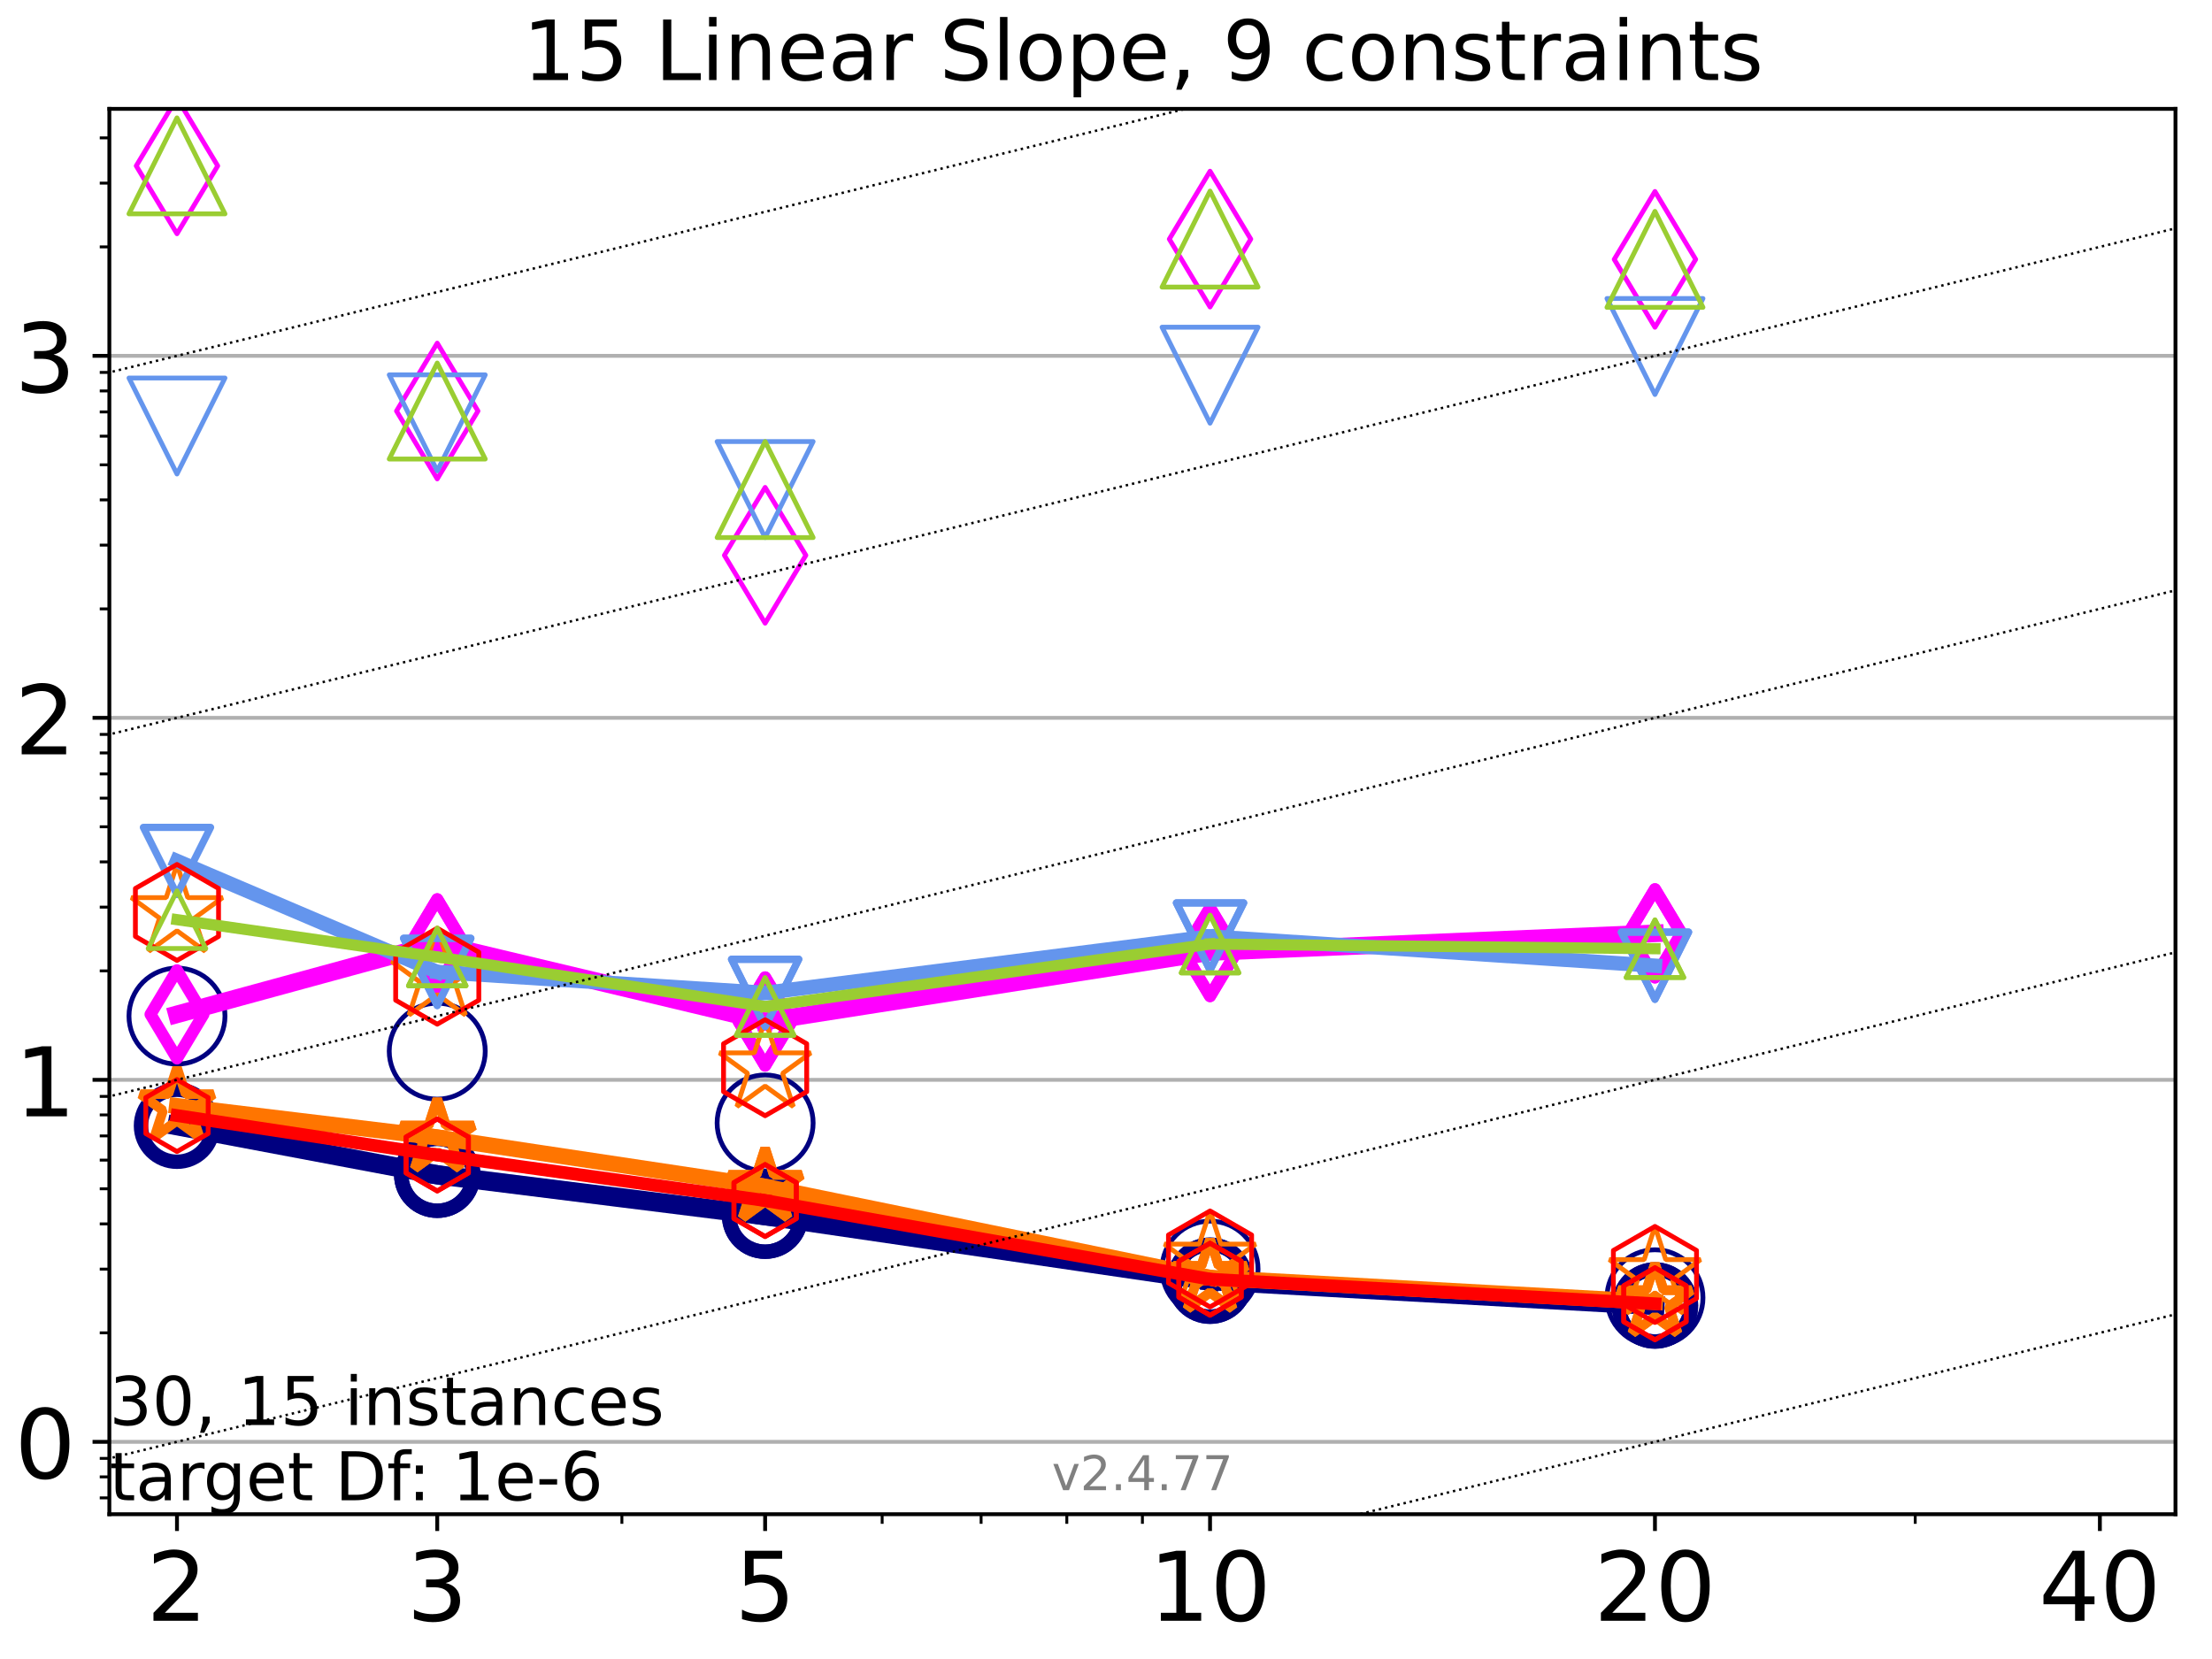 <?xml version="1.0" encoding="utf-8" standalone="no"?>
<!DOCTYPE svg PUBLIC "-//W3C//DTD SVG 1.1//EN"
  "http://www.w3.org/Graphics/SVG/1.1/DTD/svg11.dtd">
<!-- Created with matplotlib (https://matplotlib.org/) -->
<svg height="345.6pt" version="1.1" viewBox="0 0 460.8 345.6" width="460.8pt" xmlns="http://www.w3.org/2000/svg" xmlns:xlink="http://www.w3.org/1999/xlink">
 <defs>
  <style type="text/css">*{stroke-linecap:butt;stroke-linejoin:round;}</style>
 </defs>
 <g id="figure_1">
  <g id="patch_1">
   <path d="M 0 345.6 
L 460.8 345.6 
L 460.8 0 
L 0 0 
z
" style="fill:#ffffff;"/>
  </g>
  <g id="axes_1">
   <g id="patch_2">
    <path d="M 22.78 315.44 
L 453.192 315.44 
L 453.192 22.68 
L 22.78 22.68 
z
" style="fill:#ffffff;"/>
   </g>
   <g id="matplotlib.axis_1">
    <g id="xtick_1">
     <g id="line2d_1">
      <defs>
       <path d="M 0 0 
L 0 3.5 
" id="m076090d379" style="stroke:#000000;stroke-width:0.8;"/>
      </defs>
      <g>
       <use style="stroke:#000000;stroke-width:0.8;" x="36.868" xlink:href="#m076090d379" y="315.44"/>
      </g>
     </g>
     <g id="text_1">
      <!-- 2 -->
      <g transform="translate(30.506 337.637)scale(0.2 -0.2)">
       <defs>
        <path d="M 19.188 8.297 
L 53.609 8.297 
L 53.609 0 
L 7.328 0 
L 7.328 8.297 
Q 12.938 14.109 22.625 23.891 
Q 32.328 33.688 34.812 36.531 
Q 39.547 41.844 41.422 45.531 
Q 43.312 49.219 43.312 52.781 
Q 43.312 58.594 39.234 62.25 
Q 35.156 65.922 28.609 65.922 
Q 23.969 65.922 18.812 64.312 
Q 13.672 62.703 7.812 59.422 
L 7.812 69.391 
Q 13.766 71.781 18.938 73 
Q 24.125 74.219 28.422 74.219 
Q 39.75 74.219 46.484 68.547 
Q 53.219 62.891 53.219 53.422 
Q 53.219 48.922 51.531 44.891 
Q 49.859 40.875 45.406 35.406 
Q 44.188 33.984 37.641 27.219 
Q 31.109 20.453 19.188 8.297 
z
" id="DejaVuSans-50"/>
       </defs>
       <use xlink:href="#DejaVuSans-50"/>
      </g>
     </g>
    </g>
    <g id="xtick_2">
     <g id="line2d_2">
      <g>
       <use style="stroke:#000000;stroke-width:0.8;" x="91.085" xlink:href="#m076090d379" y="315.44"/>
      </g>
     </g>
     <g id="text_2">
      <!-- 3 -->
      <g transform="translate(84.723 337.637)scale(0.2 -0.2)">
       <defs>
        <path d="M 40.578 39.312 
Q 47.656 37.797 51.625 33 
Q 55.609 28.219 55.609 21.188 
Q 55.609 10.406 48.188 4.484 
Q 40.766 -1.422 27.094 -1.422 
Q 22.516 -1.422 17.656 -0.516 
Q 12.797 0.391 7.625 2.203 
L 7.625 11.719 
Q 11.719 9.328 16.594 8.109 
Q 21.484 6.891 26.812 6.891 
Q 36.078 6.891 40.938 10.547 
Q 45.797 14.203 45.797 21.188 
Q 45.797 27.641 41.281 31.266 
Q 36.766 34.906 28.719 34.906 
L 20.219 34.906 
L 20.219 43.016 
L 29.109 43.016 
Q 36.375 43.016 40.234 45.922 
Q 44.094 48.828 44.094 54.297 
Q 44.094 59.906 40.109 62.906 
Q 36.141 65.922 28.719 65.922 
Q 24.656 65.922 20.016 65.031 
Q 15.375 64.156 9.812 62.312 
L 9.812 71.094 
Q 15.438 72.656 20.344 73.438 
Q 25.25 74.219 29.594 74.219 
Q 40.828 74.219 47.359 69.109 
Q 53.906 64.016 53.906 55.328 
Q 53.906 49.266 50.438 45.094 
Q 46.969 40.922 40.578 39.312 
z
" id="DejaVuSans-51"/>
       </defs>
       <use xlink:href="#DejaVuSans-51"/>
      </g>
     </g>
    </g>
    <g id="xtick_3">
     <g id="line2d_3">
      <g>
       <use style="stroke:#000000;stroke-width:0.8;" x="159.39" xlink:href="#m076090d379" y="315.44"/>
      </g>
     </g>
     <g id="text_3">
      <!-- 5 -->
      <g transform="translate(153.028 337.637)scale(0.2 -0.2)">
       <defs>
        <path d="M 10.797 72.906 
L 49.516 72.906 
L 49.516 64.594 
L 19.828 64.594 
L 19.828 46.734 
Q 21.969 47.469 24.109 47.828 
Q 26.266 48.188 28.422 48.188 
Q 40.625 48.188 47.75 41.5 
Q 54.891 34.812 54.891 23.391 
Q 54.891 11.625 47.562 5.094 
Q 40.234 -1.422 26.906 -1.422 
Q 22.312 -1.422 17.547 -0.641 
Q 12.797 0.141 7.719 1.703 
L 7.719 11.625 
Q 12.109 9.234 16.797 8.062 
Q 21.484 6.891 26.703 6.891 
Q 35.156 6.891 40.078 11.328 
Q 45.016 15.766 45.016 23.391 
Q 45.016 31 40.078 35.438 
Q 35.156 39.891 26.703 39.891 
Q 22.75 39.891 18.812 39.016 
Q 14.891 38.141 10.797 36.281 
z
" id="DejaVuSans-53"/>
       </defs>
       <use xlink:href="#DejaVuSans-53"/>
      </g>
     </g>
    </g>
    <g id="xtick_4">
     <g id="line2d_4">
      <g>
       <use style="stroke:#000000;stroke-width:0.8;" x="252.074" xlink:href="#m076090d379" y="315.44"/>
      </g>
     </g>
     <g id="text_4">
      <!-- 10 -->
      <g transform="translate(239.349 337.637)scale(0.2 -0.2)">
       <defs>
        <path d="M 12.406 8.297 
L 28.516 8.297 
L 28.516 63.922 
L 10.984 60.406 
L 10.984 69.391 
L 28.422 72.906 
L 38.281 72.906 
L 38.281 8.297 
L 54.391 8.297 
L 54.391 0 
L 12.406 0 
z
" id="DejaVuSans-49"/>
        <path d="M 31.781 66.406 
Q 24.172 66.406 20.328 58.906 
Q 16.5 51.422 16.5 36.375 
Q 16.5 21.391 20.328 13.891 
Q 24.172 6.391 31.781 6.391 
Q 39.453 6.391 43.281 13.891 
Q 47.125 21.391 47.125 36.375 
Q 47.125 51.422 43.281 58.906 
Q 39.453 66.406 31.781 66.406 
z
M 31.781 74.219 
Q 44.047 74.219 50.516 64.516 
Q 56.984 54.828 56.984 36.375 
Q 56.984 17.969 50.516 8.266 
Q 44.047 -1.422 31.781 -1.422 
Q 19.531 -1.422 13.062 8.266 
Q 6.594 17.969 6.594 36.375 
Q 6.594 54.828 13.062 64.516 
Q 19.531 74.219 31.781 74.219 
z
" id="DejaVuSans-48"/>
       </defs>
       <use xlink:href="#DejaVuSans-49"/>
       <use x="63.623" xlink:href="#DejaVuSans-48"/>
      </g>
     </g>
    </g>
    <g id="xtick_5">
     <g id="line2d_5">
      <g>
       <use style="stroke:#000000;stroke-width:0.8;" x="344.758" xlink:href="#m076090d379" y="315.44"/>
      </g>
     </g>
     <g id="text_5">
      <!-- 20 -->
      <g transform="translate(332.033 337.637)scale(0.2 -0.2)">
       <use xlink:href="#DejaVuSans-50"/>
       <use x="63.623" xlink:href="#DejaVuSans-48"/>
      </g>
     </g>
    </g>
    <g id="xtick_6">
     <g id="line2d_6">
      <g>
       <use style="stroke:#000000;stroke-width:0.8;" x="437.443" xlink:href="#m076090d379" y="315.44"/>
      </g>
     </g>
     <g id="text_6">
      <!-- 40 -->
      <g transform="translate(424.718 337.637)scale(0.2 -0.2)">
       <defs>
        <path d="M 37.797 64.312 
L 12.891 25.391 
L 37.797 25.391 
z
M 35.203 72.906 
L 47.609 72.906 
L 47.609 25.391 
L 58.016 25.391 
L 58.016 17.188 
L 47.609 17.188 
L 47.609 0 
L 37.797 0 
L 37.797 17.188 
L 4.891 17.188 
L 4.891 26.703 
z
" id="DejaVuSans-52"/>
       </defs>
       <use xlink:href="#DejaVuSans-52"/>
       <use x="63.623" xlink:href="#DejaVuSans-48"/>
      </g>
     </g>
    </g>
    <g id="xtick_7">
     <g id="line2d_7">
      <defs>
       <path d="M 0 0 
L 0 2 
" id="md582e4ef6b" style="stroke:#000000;stroke-width:0.6;"/>
      </defs>
      <g>
       <use style="stroke:#000000;stroke-width:0.6;" x="129.552" xlink:href="#md582e4ef6b" y="315.44"/>
      </g>
     </g>
    </g>
    <g id="xtick_8">
     <g id="line2d_8">
      <g>
       <use style="stroke:#000000;stroke-width:0.6;" x="183.769" xlink:href="#md582e4ef6b" y="315.44"/>
      </g>
     </g>
    </g>
    <g id="xtick_9">
     <g id="line2d_9">
      <g>
       <use style="stroke:#000000;stroke-width:0.6;" x="204.381" xlink:href="#md582e4ef6b" y="315.44"/>
      </g>
     </g>
    </g>
    <g id="xtick_10">
     <g id="line2d_10">
      <g>
       <use style="stroke:#000000;stroke-width:0.6;" x="222.237" xlink:href="#md582e4ef6b" y="315.44"/>
      </g>
     </g>
    </g>
    <g id="xtick_11">
     <g id="line2d_11">
      <g>
       <use style="stroke:#000000;stroke-width:0.6;" x="237.986" xlink:href="#md582e4ef6b" y="315.44"/>
      </g>
     </g>
    </g>
    <g id="xtick_12">
     <g id="line2d_12">
      <g>
       <use style="stroke:#000000;stroke-width:0.6;" x="398.975" xlink:href="#md582e4ef6b" y="315.44"/>
      </g>
     </g>
    </g>
   </g>
   <g id="matplotlib.axis_2">
    <g id="ytick_1">
     <g id="line2d_13">
      <path clip-path="url(#p3962bbfc8c)" d="M 22.78 300.358 
L 453.192 300.358 
" style="fill:none;stroke:#b0b0b0;stroke-linecap:square;stroke-width:0.8;"/>
     </g>
     <g id="line2d_14">
      <defs>
       <path d="M 0 0 
L -3.5 0 
" id="m7fc7a1dfbb" style="stroke:#000000;stroke-width:0.8;"/>
      </defs>
      <g>
       <use style="stroke:#000000;stroke-width:0.8;" x="22.78" xlink:href="#m7fc7a1dfbb" y="300.358"/>
      </g>
     </g>
     <g id="text_7">
      <!-- 0 -->
      <g transform="translate(3.055 307.957)scale(0.2 -0.2)">
       <use xlink:href="#DejaVuSans-48"/>
      </g>
     </g>
    </g>
    <g id="ytick_2">
     <g id="line2d_15">
      <path clip-path="url(#p3962bbfc8c)" d="M 22.78 224.948 
L 453.192 224.948 
" style="fill:none;stroke:#b0b0b0;stroke-linecap:square;stroke-width:0.8;"/>
     </g>
     <g id="line2d_16">
      <g>
       <use style="stroke:#000000;stroke-width:0.8;" x="22.78" xlink:href="#m7fc7a1dfbb" y="224.948"/>
      </g>
     </g>
     <g id="text_8">
      <!-- 1 -->
      <g transform="translate(3.055 232.547)scale(0.2 -0.2)">
       <use xlink:href="#DejaVuSans-49"/>
      </g>
     </g>
    </g>
    <g id="ytick_3">
     <g id="line2d_17">
      <path clip-path="url(#p3962bbfc8c)" d="M 22.78 149.539 
L 453.192 149.539 
" style="fill:none;stroke:#b0b0b0;stroke-linecap:square;stroke-width:0.8;"/>
     </g>
     <g id="line2d_18">
      <g>
       <use style="stroke:#000000;stroke-width:0.8;" x="22.78" xlink:href="#m7fc7a1dfbb" y="149.539"/>
      </g>
     </g>
     <g id="text_9">
      <!-- 2 -->
      <g transform="translate(3.055 157.137)scale(0.2 -0.2)">
       <use xlink:href="#DejaVuSans-50"/>
      </g>
     </g>
    </g>
    <g id="ytick_4">
     <g id="line2d_19">
      <path clip-path="url(#p3962bbfc8c)" d="M 22.78 74.129 
L 453.192 74.129 
" style="fill:none;stroke:#b0b0b0;stroke-linecap:square;stroke-width:0.8;"/>
     </g>
     <g id="line2d_20">
      <g>
       <use style="stroke:#000000;stroke-width:0.8;" x="22.78" xlink:href="#m7fc7a1dfbb" y="74.129"/>
      </g>
     </g>
     <g id="text_10">
      <!-- 3 -->
      <g transform="translate(3.055 81.728)scale(0.2 -0.2)">
       <use xlink:href="#DejaVuSans-51"/>
      </g>
     </g>
    </g>
    <g id="ytick_5">
     <g id="line2d_21">
      <defs>
       <path d="M 0 0 
L -2 0 
" id="m4aadbb66c3" style="stroke:#000000;stroke-width:0.6;"/>
      </defs>
      <g>
       <use style="stroke:#000000;stroke-width:0.6;" x="22.78" xlink:href="#m4aadbb66c3" y="312.039"/>
      </g>
     </g>
    </g>
    <g id="ytick_6">
     <g id="line2d_22">
      <g>
       <use style="stroke:#000000;stroke-width:0.6;" x="22.78" xlink:href="#m4aadbb66c3" y="307.666"/>
      </g>
     </g>
    </g>
    <g id="ytick_7">
     <g id="line2d_23">
      <g>
       <use style="stroke:#000000;stroke-width:0.6;" x="22.78" xlink:href="#m4aadbb66c3" y="303.809"/>
      </g>
     </g>
    </g>
    <g id="ytick_8">
     <g id="line2d_24">
      <g>
       <use style="stroke:#000000;stroke-width:0.6;" x="22.78" xlink:href="#m4aadbb66c3" y="277.658"/>
      </g>
     </g>
    </g>
    <g id="ytick_9">
     <g id="line2d_25">
      <g>
       <use style="stroke:#000000;stroke-width:0.6;" x="22.78" xlink:href="#m4aadbb66c3" y="264.379"/>
      </g>
     </g>
    </g>
    <g id="ytick_10">
     <g id="line2d_26">
      <g>
       <use style="stroke:#000000;stroke-width:0.6;" x="22.78" xlink:href="#m4aadbb66c3" y="254.957"/>
      </g>
     </g>
    </g>
    <g id="ytick_11">
     <g id="line2d_27">
      <g>
       <use style="stroke:#000000;stroke-width:0.6;" x="22.78" xlink:href="#m4aadbb66c3" y="247.649"/>
      </g>
     </g>
    </g>
    <g id="ytick_12">
     <g id="line2d_28">
      <g>
       <use style="stroke:#000000;stroke-width:0.6;" x="22.78" xlink:href="#m4aadbb66c3" y="241.678"/>
      </g>
     </g>
    </g>
    <g id="ytick_13">
     <g id="line2d_29">
      <g>
       <use style="stroke:#000000;stroke-width:0.6;" x="22.78" xlink:href="#m4aadbb66c3" y="236.63"/>
      </g>
     </g>
    </g>
    <g id="ytick_14">
     <g id="line2d_30">
      <g>
       <use style="stroke:#000000;stroke-width:0.6;" x="22.78" xlink:href="#m4aadbb66c3" y="232.256"/>
      </g>
     </g>
    </g>
    <g id="ytick_15">
     <g id="line2d_31">
      <g>
       <use style="stroke:#000000;stroke-width:0.6;" x="22.78" xlink:href="#m4aadbb66c3" y="228.399"/>
      </g>
     </g>
    </g>
    <g id="ytick_16">
     <g id="line2d_32">
      <g>
       <use style="stroke:#000000;stroke-width:0.6;" x="22.78" xlink:href="#m4aadbb66c3" y="202.248"/>
      </g>
     </g>
    </g>
    <g id="ytick_17">
     <g id="line2d_33">
      <g>
       <use style="stroke:#000000;stroke-width:0.6;" x="22.78" xlink:href="#m4aadbb66c3" y="188.969"/>
      </g>
     </g>
    </g>
    <g id="ytick_18">
     <g id="line2d_34">
      <g>
       <use style="stroke:#000000;stroke-width:0.6;" x="22.78" xlink:href="#m4aadbb66c3" y="179.547"/>
      </g>
     </g>
    </g>
    <g id="ytick_19">
     <g id="line2d_35">
      <g>
       <use style="stroke:#000000;stroke-width:0.6;" x="22.78" xlink:href="#m4aadbb66c3" y="172.239"/>
      </g>
     </g>
    </g>
    <g id="ytick_20">
     <g id="line2d_36">
      <g>
       <use style="stroke:#000000;stroke-width:0.6;" x="22.78" xlink:href="#m4aadbb66c3" y="166.268"/>
      </g>
     </g>
    </g>
    <g id="ytick_21">
     <g id="line2d_37">
      <g>
       <use style="stroke:#000000;stroke-width:0.6;" x="22.78" xlink:href="#m4aadbb66c3" y="161.22"/>
      </g>
     </g>
    </g>
    <g id="ytick_22">
     <g id="line2d_38">
      <g>
       <use style="stroke:#000000;stroke-width:0.6;" x="22.78" xlink:href="#m4aadbb66c3" y="156.847"/>
      </g>
     </g>
    </g>
    <g id="ytick_23">
     <g id="line2d_39">
      <g>
       <use style="stroke:#000000;stroke-width:0.6;" x="22.78" xlink:href="#m4aadbb66c3" y="152.989"/>
      </g>
     </g>
    </g>
    <g id="ytick_24">
     <g id="line2d_40">
      <g>
       <use style="stroke:#000000;stroke-width:0.6;" x="22.78" xlink:href="#m4aadbb66c3" y="126.838"/>
      </g>
     </g>
    </g>
    <g id="ytick_25">
     <g id="line2d_41">
      <g>
       <use style="stroke:#000000;stroke-width:0.6;" x="22.78" xlink:href="#m4aadbb66c3" y="113.559"/>
      </g>
     </g>
    </g>
    <g id="ytick_26">
     <g id="line2d_42">
      <g>
       <use style="stroke:#000000;stroke-width:0.6;" x="22.78" xlink:href="#m4aadbb66c3" y="104.138"/>
      </g>
     </g>
    </g>
    <g id="ytick_27">
     <g id="line2d_43">
      <g>
       <use style="stroke:#000000;stroke-width:0.6;" x="22.78" xlink:href="#m4aadbb66c3" y="96.83"/>
      </g>
     </g>
    </g>
    <g id="ytick_28">
     <g id="line2d_44">
      <g>
       <use style="stroke:#000000;stroke-width:0.6;" x="22.78" xlink:href="#m4aadbb66c3" y="90.859"/>
      </g>
     </g>
    </g>
    <g id="ytick_29">
     <g id="line2d_45">
      <g>
       <use style="stroke:#000000;stroke-width:0.6;" x="22.78" xlink:href="#m4aadbb66c3" y="85.81"/>
      </g>
     </g>
    </g>
    <g id="ytick_30">
     <g id="line2d_46">
      <g>
       <use style="stroke:#000000;stroke-width:0.6;" x="22.78" xlink:href="#m4aadbb66c3" y="81.437"/>
      </g>
     </g>
    </g>
    <g id="ytick_31">
     <g id="line2d_47">
      <g>
       <use style="stroke:#000000;stroke-width:0.6;" x="22.78" xlink:href="#m4aadbb66c3" y="77.58"/>
      </g>
     </g>
    </g>
    <g id="ytick_32">
     <g id="line2d_48">
      <g>
       <use style="stroke:#000000;stroke-width:0.6;" x="22.78" xlink:href="#m4aadbb66c3" y="51.429"/>
      </g>
     </g>
    </g>
    <g id="ytick_33">
     <g id="line2d_49">
      <g>
       <use style="stroke:#000000;stroke-width:0.6;" x="22.78" xlink:href="#m4aadbb66c3" y="38.15"/>
      </g>
     </g>
    </g>
    <g id="ytick_34">
     <g id="line2d_50">
      <g>
       <use style="stroke:#000000;stroke-width:0.6;" x="22.78" xlink:href="#m4aadbb66c3" y="28.728"/>
      </g>
     </g>
    </g>
   </g>
   <g id="line2d_51">
    <path clip-path="url(#p3962bbfc8c)" d="M 36.868 234.516 
L 91.085 244.727 
" style="fill:none;stroke:#000080;stroke-linecap:square;stroke-width:4;"/>
    <defs>
     <path d="M 0 7.5 
C 1.989 7.5 3.897 6.71 5.303 5.303 
C 6.71 3.897 7.5 1.989 7.5 0 
C 7.5 -1.989 6.71 -3.897 5.303 -5.303 
C 3.897 -6.71 1.989 -7.5 0 -7.5 
C -1.989 -7.5 -3.897 -6.71 -5.303 -5.303 
C -6.71 -3.897 -7.5 -1.989 -7.5 0 
C -7.5 1.989 -6.71 3.897 -5.303 5.303 
C -3.897 6.71 -1.989 7.5 0 7.5 
z
" id="ma292c673f7" style="stroke:#000080;stroke-width:3;"/>
    </defs>
    <g clip-path="url(#p3962bbfc8c)">
     <use style="fill-opacity:0;stroke:#000080;stroke-width:3;" x="36.868" xlink:href="#ma292c673f7" y="234.516"/>
     <use style="fill-opacity:0;stroke:#000080;stroke-width:3;" x="91.085" xlink:href="#ma292c673f7" y="244.727"/>
    </g>
   </g>
   <g id="line2d_52">
    <path clip-path="url(#p3962bbfc8c)" d="M 91.085 244.727 
L 159.39 253.255 
" style="fill:none;stroke:#000080;stroke-linecap:square;stroke-width:4;"/>
    <g clip-path="url(#p3962bbfc8c)">
     <use style="fill-opacity:0;stroke:#000080;stroke-width:3;" x="91.085" xlink:href="#ma292c673f7" y="244.727"/>
     <use style="fill-opacity:0;stroke:#000080;stroke-width:3;" x="159.39" xlink:href="#ma292c673f7" y="253.255"/>
    </g>
   </g>
   <g id="line2d_53">
    <path clip-path="url(#p3962bbfc8c)" d="M 159.39 253.255 
L 252.074 266.794 
" style="fill:none;stroke:#000080;stroke-linecap:square;stroke-width:4;"/>
    <g clip-path="url(#p3962bbfc8c)">
     <use style="fill-opacity:0;stroke:#000080;stroke-width:3;" x="159.39" xlink:href="#ma292c673f7" y="253.255"/>
     <use style="fill-opacity:0;stroke:#000080;stroke-width:3;" x="252.074" xlink:href="#ma292c673f7" y="266.794"/>
    </g>
   </g>
   <g id="line2d_54">
    <path clip-path="url(#p3962bbfc8c)" d="M 252.074 266.794 
L 344.758 271.961 
" style="fill:none;stroke:#000080;stroke-linecap:square;stroke-width:4;"/>
    <g clip-path="url(#p3962bbfc8c)">
     <use style="fill-opacity:0;stroke:#000080;stroke-width:3;" x="252.074" xlink:href="#ma292c673f7" y="266.794"/>
     <use style="fill-opacity:0;stroke:#000080;stroke-width:3;" x="344.758" xlink:href="#ma292c673f7" y="271.961"/>
    </g>
   </g>
   <g id="line2d_55">
    <path clip-path="url(#p3962bbfc8c)" d="M 344.758 271.961 
" style="fill:none;stroke:#000080;stroke-linecap:square;stroke-width:4;"/>
    <g clip-path="url(#p3962bbfc8c)">
     <use style="fill-opacity:0;stroke:#000080;stroke-width:3;" x="344.758" xlink:href="#ma292c673f7" y="271.961"/>
    </g>
   </g>
   <g id="line2d_56"/>
   <g id="line2d_57">
    <defs>
     <path d="M 0 10 
C 2.652 10 5.196 8.946 7.071 7.071 
C 8.946 5.196 10 2.652 10 0 
C 10 -2.652 8.946 -5.196 7.071 -7.071 
C 5.196 -8.946 2.652 -10 0 -10 
C -2.652 -10 -5.196 -8.946 -7.071 -7.071 
C -8.946 -5.196 -10 -2.652 -10 0 
C -10 2.652 -8.946 5.196 -7.071 7.071 
C -5.196 8.946 -2.652 10 0 10 
z
" id="m976ce8ad70" style="stroke:#000080;"/>
    </defs>
    <g clip-path="url(#p3962bbfc8c)">
     <use style="fill-opacity:0;stroke:#000080;" x="36.868" xlink:href="#m976ce8ad70" y="211.669"/>
     <use style="fill-opacity:0;stroke:#000080;" x="91.085" xlink:href="#m976ce8ad70" y="218.977"/>
     <use style="fill-opacity:0;stroke:#000080;" x="159.39" xlink:href="#m976ce8ad70" y="233.936"/>
     <use style="fill-opacity:0;stroke:#000080;" x="252.074" xlink:href="#m976ce8ad70" y="264.379"/>
     <use style="fill-opacity:0;stroke:#000080;" x="344.758" xlink:href="#m976ce8ad70" y="270.35"/>
    </g>
   </g>
   <g id="line2d_58">
    <path clip-path="url(#p3962bbfc8c)" d="M 36.868 211.308 
L 91.085 196.52 
" style="fill:none;stroke:#ff00ff;stroke-linecap:square;stroke-width:3.667;"/>
    <defs>
     <path d="M -0 9.192 
L 5.515 0 
L 0 -9.192 
L -5.515 -0 
z
" id="m4497966bcf" style="stroke:#ff00ff;stroke-linejoin:miter;stroke-width:2.5;"/>
    </defs>
    <g clip-path="url(#p3962bbfc8c)">
     <use style="fill-opacity:0;stroke:#ff00ff;stroke-linejoin:miter;stroke-width:2.5;" x="36.868" xlink:href="#m4497966bcf" y="211.308"/>
     <use style="fill-opacity:0;stroke:#ff00ff;stroke-linejoin:miter;stroke-width:2.5;" x="91.085" xlink:href="#m4497966bcf" y="196.52"/>
    </g>
   </g>
   <g id="line2d_59">
    <path clip-path="url(#p3962bbfc8c)" d="M 91.085 196.52 
L 159.39 212.795 
" style="fill:none;stroke:#ff00ff;stroke-linecap:square;stroke-width:3.667;"/>
    <g clip-path="url(#p3962bbfc8c)">
     <use style="fill-opacity:0;stroke:#ff00ff;stroke-linejoin:miter;stroke-width:2.5;" x="91.085" xlink:href="#m4497966bcf" y="196.52"/>
     <use style="fill-opacity:0;stroke:#ff00ff;stroke-linejoin:miter;stroke-width:2.5;" x="159.39" xlink:href="#m4497966bcf" y="212.795"/>
    </g>
   </g>
   <g id="line2d_60">
    <path clip-path="url(#p3962bbfc8c)" d="M 159.39 212.795 
L 252.074 198.323 
" style="fill:none;stroke:#ff00ff;stroke-linecap:square;stroke-width:3.667;"/>
    <g clip-path="url(#p3962bbfc8c)">
     <use style="fill-opacity:0;stroke:#ff00ff;stroke-linejoin:miter;stroke-width:2.5;" x="159.39" xlink:href="#m4497966bcf" y="212.795"/>
     <use style="fill-opacity:0;stroke:#ff00ff;stroke-linejoin:miter;stroke-width:2.5;" x="252.074" xlink:href="#m4497966bcf" y="198.323"/>
    </g>
   </g>
   <g id="line2d_61">
    <path clip-path="url(#p3962bbfc8c)" d="M 252.074 198.323 
L 344.758 194.433 
" style="fill:none;stroke:#ff00ff;stroke-linecap:square;stroke-width:3.667;"/>
    <g clip-path="url(#p3962bbfc8c)">
     <use style="fill-opacity:0;stroke:#ff00ff;stroke-linejoin:miter;stroke-width:2.5;" x="252.074" xlink:href="#m4497966bcf" y="198.323"/>
     <use style="fill-opacity:0;stroke:#ff00ff;stroke-linejoin:miter;stroke-width:2.5;" x="344.758" xlink:href="#m4497966bcf" y="194.433"/>
    </g>
   </g>
   <g id="line2d_62">
    <path clip-path="url(#p3962bbfc8c)" d="M 344.758 194.433 
" style="fill:none;stroke:#ff00ff;stroke-linecap:square;stroke-width:3.667;"/>
    <g clip-path="url(#p3962bbfc8c)">
     <use style="fill-opacity:0;stroke:#ff00ff;stroke-linejoin:miter;stroke-width:2.5;" x="344.758" xlink:href="#m4497966bcf" y="194.433"/>
    </g>
   </g>
   <g id="line2d_63"/>
   <g id="line2d_64">
    <defs>
     <path d="M -0 14.142 
L 8.485 0 
L -0 -14.142 
L -8.485 -0 
z
" id="m760abd615b" style="stroke:#ff00ff;stroke-linejoin:miter;"/>
    </defs>
    <g clip-path="url(#p3962bbfc8c)">
     <use style="fill-opacity:0;stroke:#ff00ff;stroke-linejoin:miter;" x="36.868" xlink:href="#m760abd615b" y="34.551"/>
     <use style="fill-opacity:0;stroke:#ff00ff;stroke-linejoin:miter;" x="91.085" xlink:href="#m760abd615b" y="85.624"/>
     <use style="fill-opacity:0;stroke:#ff00ff;stroke-linejoin:miter;" x="159.39" xlink:href="#m760abd615b" y="115.679"/>
     <use style="fill-opacity:0;stroke:#ff00ff;stroke-linejoin:miter;" x="252.074" xlink:href="#m760abd615b" y="49.807"/>
     <use style="fill-opacity:0;stroke:#ff00ff;stroke-linejoin:miter;" x="344.758" xlink:href="#m760abd615b" y="54.03"/>
    </g>
   </g>
   <g id="line2d_65">
    <path clip-path="url(#p3962bbfc8c)" d="M 36.868 230.4 
L 91.085 236.943 
" style="fill:none;stroke:#ff7500;stroke-linecap:square;stroke-width:3.333;"/>
    <defs>
     <path d="M 0 -8 
L -1.796 -2.472 
L -7.608 -2.472 
L -2.906 0.944 
L -4.702 6.472 
L -0 3.056 
L 4.702 6.472 
L 2.906 0.944 
L 7.608 -2.472 
L 1.796 -2.472 
z
" id="m1b4ecb4393" style="stroke:#ff7500;stroke-linejoin:bevel;stroke-width:2;"/>
    </defs>
    <g clip-path="url(#p3962bbfc8c)">
     <use style="fill-opacity:0;stroke:#ff7500;stroke-linejoin:bevel;stroke-width:2;" x="36.868" xlink:href="#m1b4ecb4393" y="230.4"/>
     <use style="fill-opacity:0;stroke:#ff7500;stroke-linejoin:bevel;stroke-width:2;" x="91.085" xlink:href="#m1b4ecb4393" y="236.943"/>
    </g>
   </g>
   <g id="line2d_66">
    <path clip-path="url(#p3962bbfc8c)" d="M 91.085 236.943 
L 159.39 247.215 
" style="fill:none;stroke:#ff7500;stroke-linecap:square;stroke-width:3.333;"/>
    <g clip-path="url(#p3962bbfc8c)">
     <use style="fill-opacity:0;stroke:#ff7500;stroke-linejoin:bevel;stroke-width:2;" x="91.085" xlink:href="#m1b4ecb4393" y="236.943"/>
     <use style="fill-opacity:0;stroke:#ff7500;stroke-linejoin:bevel;stroke-width:2;" x="159.39" xlink:href="#m1b4ecb4393" y="247.215"/>
    </g>
   </g>
   <g id="line2d_67">
    <path clip-path="url(#p3962bbfc8c)" d="M 159.39 247.215 
L 252.074 266.174 
" style="fill:none;stroke:#ff7500;stroke-linecap:square;stroke-width:3.333;"/>
    <g clip-path="url(#p3962bbfc8c)">
     <use style="fill-opacity:0;stroke:#ff7500;stroke-linejoin:bevel;stroke-width:2;" x="159.39" xlink:href="#m1b4ecb4393" y="247.215"/>
     <use style="fill-opacity:0;stroke:#ff7500;stroke-linejoin:bevel;stroke-width:2;" x="252.074" xlink:href="#m1b4ecb4393" y="266.174"/>
    </g>
   </g>
   <g id="line2d_68">
    <path clip-path="url(#p3962bbfc8c)" d="M 252.074 266.174 
L 344.758 271.235 
" style="fill:none;stroke:#ff7500;stroke-linecap:square;stroke-width:3.333;"/>
    <g clip-path="url(#p3962bbfc8c)">
     <use style="fill-opacity:0;stroke:#ff7500;stroke-linejoin:bevel;stroke-width:2;" x="252.074" xlink:href="#m1b4ecb4393" y="266.174"/>
     <use style="fill-opacity:0;stroke:#ff7500;stroke-linejoin:bevel;stroke-width:2;" x="344.758" xlink:href="#m1b4ecb4393" y="271.235"/>
    </g>
   </g>
   <g id="line2d_69">
    <path clip-path="url(#p3962bbfc8c)" d="M 344.758 271.235 
" style="fill:none;stroke:#ff7500;stroke-linecap:square;stroke-width:3.333;"/>
    <g clip-path="url(#p3962bbfc8c)">
     <use style="fill-opacity:0;stroke:#ff7500;stroke-linejoin:bevel;stroke-width:2;" x="344.758" xlink:href="#m1b4ecb4393" y="271.235"/>
    </g>
   </g>
   <g id="line2d_70"/>
   <g id="line2d_71">
    <defs>
     <path d="M 0 -10 
L -2.245 -3.09 
L -9.511 -3.09 
L -3.633 1.18 
L -5.878 8.09 
L -0 3.82 
L 5.878 8.09 
L 3.633 1.18 
L 9.511 -3.09 
L 2.245 -3.09 
z
" id="m2eb92f580d" style="stroke:#ff7500;stroke-linejoin:bevel;"/>
    </defs>
    <g clip-path="url(#p3962bbfc8c)">
     <use style="fill-opacity:0;stroke:#ff7500;stroke-linejoin:bevel;" x="36.868" xlink:href="#m2eb92f580d" y="190.079"/>
     <use style="fill-opacity:0;stroke:#ff7500;stroke-linejoin:bevel;" x="91.085" xlink:href="#m2eb92f580d" y="203.358"/>
     <use style="fill-opacity:0;stroke:#ff7500;stroke-linejoin:bevel;" x="159.39" xlink:href="#m2eb92f580d" y="222.428"/>
     <use style="fill-opacity:0;stroke:#ff7500;stroke-linejoin:bevel;" x="252.074" xlink:href="#m2eb92f580d" y="262.265"/>
     <use style="fill-opacity:0;stroke:#ff7500;stroke-linejoin:bevel;" x="344.758" xlink:href="#m2eb92f580d" y="265.489"/>
    </g>
   </g>
   <g id="line2d_72">
    <path clip-path="url(#p3962bbfc8c)" d="M 36.868 179.357 
L 91.085 202.467 
" style="fill:none;stroke:#6495ed;stroke-linecap:square;stroke-width:3;"/>
    <defs>
     <path d="M -0 7 
L 7 -7 
L -7 -7 
z
" id="mdb7451ff61" style="stroke:#6495ed;stroke-linejoin:miter;stroke-width:1.5;"/>
    </defs>
    <g clip-path="url(#p3962bbfc8c)">
     <use style="fill-opacity:0;stroke:#6495ed;stroke-linejoin:miter;stroke-width:1.5;" x="36.868" xlink:href="#mdb7451ff61" y="179.357"/>
     <use style="fill-opacity:0;stroke:#6495ed;stroke-linejoin:miter;stroke-width:1.5;" x="91.085" xlink:href="#mdb7451ff61" y="202.467"/>
    </g>
   </g>
   <g id="line2d_73">
    <path clip-path="url(#p3962bbfc8c)" d="M 91.085 202.467 
L 159.39 206.834 
" style="fill:none;stroke:#6495ed;stroke-linecap:square;stroke-width:3;"/>
    <g clip-path="url(#p3962bbfc8c)">
     <use style="fill-opacity:0;stroke:#6495ed;stroke-linejoin:miter;stroke-width:1.5;" x="91.085" xlink:href="#mdb7451ff61" y="202.467"/>
     <use style="fill-opacity:0;stroke:#6495ed;stroke-linejoin:miter;stroke-width:1.5;" x="159.39" xlink:href="#mdb7451ff61" y="206.834"/>
    </g>
   </g>
   <g id="line2d_74">
    <path clip-path="url(#p3962bbfc8c)" d="M 159.39 206.834 
L 252.074 195.089 
" style="fill:none;stroke:#6495ed;stroke-linecap:square;stroke-width:3;"/>
    <g clip-path="url(#p3962bbfc8c)">
     <use style="fill-opacity:0;stroke:#6495ed;stroke-linejoin:miter;stroke-width:1.5;" x="159.39" xlink:href="#mdb7451ff61" y="206.834"/>
     <use style="fill-opacity:0;stroke:#6495ed;stroke-linejoin:miter;stroke-width:1.5;" x="252.074" xlink:href="#mdb7451ff61" y="195.089"/>
    </g>
   </g>
   <g id="line2d_75">
    <path clip-path="url(#p3962bbfc8c)" d="M 252.074 195.089 
L 344.758 201.174 
" style="fill:none;stroke:#6495ed;stroke-linecap:square;stroke-width:3;"/>
    <g clip-path="url(#p3962bbfc8c)">
     <use style="fill-opacity:0;stroke:#6495ed;stroke-linejoin:miter;stroke-width:1.5;" x="252.074" xlink:href="#mdb7451ff61" y="195.089"/>
     <use style="fill-opacity:0;stroke:#6495ed;stroke-linejoin:miter;stroke-width:1.5;" x="344.758" xlink:href="#mdb7451ff61" y="201.174"/>
    </g>
   </g>
   <g id="line2d_76">
    <path clip-path="url(#p3962bbfc8c)" d="M 344.758 201.174 
" style="fill:none;stroke:#6495ed;stroke-linecap:square;stroke-width:3;"/>
    <g clip-path="url(#p3962bbfc8c)">
     <use style="fill-opacity:0;stroke:#6495ed;stroke-linejoin:miter;stroke-width:1.5;" x="344.758" xlink:href="#mdb7451ff61" y="201.174"/>
    </g>
   </g>
   <g id="line2d_77"/>
   <g id="line2d_78">
    <defs>
     <path d="M -0 10 
L 10 -10 
L -10 -10 
z
" id="m9b3a854d19" style="stroke:#6495ed;stroke-linejoin:miter;"/>
    </defs>
    <g clip-path="url(#p3962bbfc8c)">
     <use style="fill-opacity:0;stroke:#6495ed;stroke-linejoin:miter;" x="36.868" xlink:href="#m9b3a854d19" y="88.745"/>
     <use style="fill-opacity:0;stroke:#6495ed;stroke-linejoin:miter;" x="91.085" xlink:href="#m9b3a854d19" y="88.087"/>
     <use style="fill-opacity:0;stroke:#6495ed;stroke-linejoin:miter;" x="159.39" xlink:href="#m9b3a854d19" y="101.983"/>
     <use style="fill-opacity:0;stroke:#6495ed;stroke-linejoin:miter;" x="252.074" xlink:href="#m9b3a854d19" y="78.16"/>
     <use style="fill-opacity:0;stroke:#6495ed;stroke-linejoin:miter;" x="344.758" xlink:href="#m9b3a854d19" y="72.184"/>
    </g>
   </g>
   <g id="line2d_79">
    <path clip-path="url(#p3962bbfc8c)" d="M 36.868 232.393 
L 91.085 240.604 
" style="fill:none;stroke:#ff0000;stroke-linecap:square;stroke-width:2.667;"/>
    <defs>
     <path d="M 0 -7.5 
L -6.495 -3.75 
L -6.495 3.75 
L -0 7.5 
L 6.495 3.75 
L 6.495 -3.75 
z
" id="m2bd90993e4" style="stroke:#ff0000;stroke-linejoin:miter;"/>
    </defs>
    <g clip-path="url(#p3962bbfc8c)">
     <use style="fill-opacity:0;stroke:#ff0000;stroke-linejoin:miter;" x="36.868" xlink:href="#m2bd90993e4" y="232.393"/>
     <use style="fill-opacity:0;stroke:#ff0000;stroke-linejoin:miter;" x="91.085" xlink:href="#m2bd90993e4" y="240.604"/>
    </g>
   </g>
   <g id="line2d_80">
    <path clip-path="url(#p3962bbfc8c)" d="M 91.085 240.604 
L 159.39 250.096 
" style="fill:none;stroke:#ff0000;stroke-linecap:square;stroke-width:2.667;"/>
    <g clip-path="url(#p3962bbfc8c)">
     <use style="fill-opacity:0;stroke:#ff0000;stroke-linejoin:miter;" x="91.085" xlink:href="#m2bd90993e4" y="240.604"/>
     <use style="fill-opacity:0;stroke:#ff0000;stroke-linejoin:miter;" x="159.39" xlink:href="#m2bd90993e4" y="250.096"/>
    </g>
   </g>
   <g id="line2d_81">
    <path clip-path="url(#p3962bbfc8c)" d="M 159.39 250.096 
L 252.074 266.482 
" style="fill:none;stroke:#ff0000;stroke-linecap:square;stroke-width:2.667;"/>
    <g clip-path="url(#p3962bbfc8c)">
     <use style="fill-opacity:0;stroke:#ff0000;stroke-linejoin:miter;" x="159.39" xlink:href="#m2bd90993e4" y="250.096"/>
     <use style="fill-opacity:0;stroke:#ff0000;stroke-linejoin:miter;" x="252.074" xlink:href="#m2bd90993e4" y="266.482"/>
    </g>
   </g>
   <g id="line2d_82">
    <path clip-path="url(#p3962bbfc8c)" d="M 252.074 266.482 
L 344.758 271.596 
" style="fill:none;stroke:#ff0000;stroke-linecap:square;stroke-width:2.667;"/>
    <g clip-path="url(#p3962bbfc8c)">
     <use style="fill-opacity:0;stroke:#ff0000;stroke-linejoin:miter;" x="252.074" xlink:href="#m2bd90993e4" y="266.482"/>
     <use style="fill-opacity:0;stroke:#ff0000;stroke-linejoin:miter;" x="344.758" xlink:href="#m2bd90993e4" y="271.596"/>
    </g>
   </g>
   <g id="line2d_83">
    <path clip-path="url(#p3962bbfc8c)" d="M 344.758 271.596 
" style="fill:none;stroke:#ff0000;stroke-linecap:square;stroke-width:2.667;"/>
    <g clip-path="url(#p3962bbfc8c)">
     <use style="fill-opacity:0;stroke:#ff0000;stroke-linejoin:miter;" x="344.758" xlink:href="#m2bd90993e4" y="271.596"/>
    </g>
   </g>
   <g id="line2d_84"/>
   <g id="line2d_85">
    <defs>
     <path d="M 0 -10 
L -8.66 -5 
L -8.66 5 
L -0 10 
L 8.66 5 
L 8.66 -5 
z
" id="m4afd19a7c2" style="stroke:#ff0000;stroke-linejoin:miter;"/>
    </defs>
    <g clip-path="url(#p3962bbfc8c)">
     <use style="fill-opacity:0;stroke:#ff0000;stroke-linejoin:miter;" x="36.868" xlink:href="#m4afd19a7c2" y="190.079"/>
     <use style="fill-opacity:0;stroke:#ff0000;stroke-linejoin:miter;" x="91.085" xlink:href="#m4afd19a7c2" y="203.358"/>
     <use style="fill-opacity:0;stroke:#ff0000;stroke-linejoin:miter;" x="159.39" xlink:href="#m4afd19a7c2" y="222.428"/>
     <use style="fill-opacity:0;stroke:#ff0000;stroke-linejoin:miter;" x="252.074" xlink:href="#m4afd19a7c2" y="262.265"/>
     <use style="fill-opacity:0;stroke:#ff0000;stroke-linejoin:miter;" x="344.758" xlink:href="#m4afd19a7c2" y="265.489"/>
    </g>
   </g>
   <g id="line2d_86">
    <path clip-path="url(#p3962bbfc8c)" d="M 36.868 191.581 
L 91.085 199.359 
" style="fill:none;stroke:#9acd32;stroke-linecap:square;stroke-width:2.333;"/>
    <defs>
     <path d="M 0 -6 
L -6 6 
L 6 6 
z
" id="m999842916f" style="stroke:#9acd32;stroke-linejoin:miter;"/>
    </defs>
    <g clip-path="url(#p3962bbfc8c)">
     <use style="fill-opacity:0;stroke:#9acd32;stroke-linejoin:miter;" x="36.868" xlink:href="#m999842916f" y="191.581"/>
     <use style="fill-opacity:0;stroke:#9acd32;stroke-linejoin:miter;" x="91.085" xlink:href="#m999842916f" y="199.359"/>
    </g>
   </g>
   <g id="line2d_87">
    <path clip-path="url(#p3962bbfc8c)" d="M 91.085 199.359 
L 159.39 209.679 
" style="fill:none;stroke:#9acd32;stroke-linecap:square;stroke-width:2.333;"/>
    <g clip-path="url(#p3962bbfc8c)">
     <use style="fill-opacity:0;stroke:#9acd32;stroke-linejoin:miter;" x="91.085" xlink:href="#m999842916f" y="199.359"/>
     <use style="fill-opacity:0;stroke:#9acd32;stroke-linejoin:miter;" x="159.39" xlink:href="#m999842916f" y="209.679"/>
    </g>
   </g>
   <g id="line2d_88">
    <path clip-path="url(#p3962bbfc8c)" d="M 159.39 209.679 
L 252.074 196.666 
" style="fill:none;stroke:#9acd32;stroke-linecap:square;stroke-width:2.333;"/>
    <g clip-path="url(#p3962bbfc8c)">
     <use style="fill-opacity:0;stroke:#9acd32;stroke-linejoin:miter;" x="159.39" xlink:href="#m999842916f" y="209.679"/>
     <use style="fill-opacity:0;stroke:#9acd32;stroke-linejoin:miter;" x="252.074" xlink:href="#m999842916f" y="196.666"/>
    </g>
   </g>
   <g id="line2d_89">
    <path clip-path="url(#p3962bbfc8c)" d="M 252.074 196.666 
L 344.758 197.63 
" style="fill:none;stroke:#9acd32;stroke-linecap:square;stroke-width:2.333;"/>
    <g clip-path="url(#p3962bbfc8c)">
     <use style="fill-opacity:0;stroke:#9acd32;stroke-linejoin:miter;" x="252.074" xlink:href="#m999842916f" y="196.666"/>
     <use style="fill-opacity:0;stroke:#9acd32;stroke-linejoin:miter;" x="344.758" xlink:href="#m999842916f" y="197.63"/>
    </g>
   </g>
   <g id="line2d_90">
    <path clip-path="url(#p3962bbfc8c)" d="M 344.758 197.63 
" style="fill:none;stroke:#9acd32;stroke-linecap:square;stroke-width:2.333;"/>
    <g clip-path="url(#p3962bbfc8c)">
     <use style="fill-opacity:0;stroke:#9acd32;stroke-linejoin:miter;" x="344.758" xlink:href="#m999842916f" y="197.63"/>
    </g>
   </g>
   <g id="line2d_91"/>
   <g id="line2d_92">
    <defs>
     <path d="M 0 -10 
L -10 10 
L 10 10 
z
" id="mbf3e3bb3b7" style="stroke:#9acd32;stroke-linejoin:miter;"/>
    </defs>
    <g clip-path="url(#p3962bbfc8c)">
     <use style="fill-opacity:0;stroke:#9acd32;stroke-linejoin:miter;" x="36.868" xlink:href="#mbf3e3bb3b7" y="34.551"/>
     <use style="fill-opacity:0;stroke:#9acd32;stroke-linejoin:miter;" x="91.085" xlink:href="#mbf3e3bb3b7" y="85.624"/>
     <use style="fill-opacity:0;stroke:#9acd32;stroke-linejoin:miter;" x="159.39" xlink:href="#mbf3e3bb3b7" y="101.983"/>
     <use style="fill-opacity:0;stroke:#9acd32;stroke-linejoin:miter;" x="252.074" xlink:href="#mbf3e3bb3b7" y="49.807"/>
     <use style="fill-opacity:0;stroke:#9acd32;stroke-linejoin:miter;" x="344.758" xlink:href="#mbf3e3bb3b7" y="54.03"/>
    </g>
   </g>
   <g id="line2d_93"/>
   <g id="line2d_94">
    <path clip-path="url(#p3962bbfc8c)" d="M 155.957 346.6 
L 461.8 271.692 
" style="fill:none;stroke:#000000;stroke-dasharray:0.5,0.825;stroke-dashoffset:0;stroke-width:0.5;"/>
   </g>
   <g id="line2d_95">
    <path clip-path="url(#p3962bbfc8c)" d="M -1 309.633 
L 461.8 196.282 
" style="fill:none;stroke:#000000;stroke-dasharray:0.5,0.825;stroke-dashoffset:0;stroke-width:0.5;"/>
   </g>
   <g id="line2d_96">
    <path clip-path="url(#p3962bbfc8c)" d="M -1 234.223 
L 461.8 120.873 
" style="fill:none;stroke:#000000;stroke-dasharray:0.5,0.825;stroke-dashoffset:0;stroke-width:0.5;"/>
   </g>
   <g id="line2d_97">
    <path clip-path="url(#p3962bbfc8c)" d="M -1 158.814 
L 461.8 45.463 
" style="fill:none;stroke:#000000;stroke-dasharray:0.5,0.825;stroke-dashoffset:0;stroke-width:0.5;"/>
   </g>
   <g id="line2d_98">
    <path clip-path="url(#p3962bbfc8c)" d="M -1 83.404 
L 343.614 -1 
" style="fill:none;stroke:#000000;stroke-dasharray:0.5,0.825;stroke-dashoffset:0;stroke-width:0.5;"/>
   </g>
   <g id="line2d_99">
    <path clip-path="url(#p3962bbfc8c)" d="M -1 7.994 
L 35.724 -1 
" style="fill:none;stroke:#000000;stroke-dasharray:0.5,0.825;stroke-dashoffset:0;stroke-width:0.5;"/>
   </g>
   <g id="line2d_100">
    <path clip-path="url(#p3962bbfc8c)" style="fill:none;stroke:#000000;stroke-dasharray:0.5,0.825;stroke-dashoffset:0;stroke-width:0.5;"/>
   </g>
   <g id="line2d_101">
    <path clip-path="url(#p3962bbfc8c)" style="fill:none;stroke:#000000;stroke-dasharray:0.5,0.825;stroke-dashoffset:0;stroke-width:0.5;"/>
   </g>
   <g id="line2d_102">
    <path clip-path="url(#p3962bbfc8c)" style="fill:none;stroke:#000000;stroke-dasharray:0.5,0.825;stroke-dashoffset:0;stroke-width:0.5;"/>
   </g>
   <g id="patch_3">
    <path d="M 22.78 315.44 
L 22.78 22.68 
" style="fill:none;stroke:#000000;stroke-linecap:square;stroke-linejoin:miter;stroke-width:0.8;"/>
   </g>
   <g id="patch_4">
    <path d="M 453.192 315.44 
L 453.192 22.68 
" style="fill:none;stroke:#000000;stroke-linecap:square;stroke-linejoin:miter;stroke-width:0.8;"/>
   </g>
   <g id="patch_5">
    <path d="M 22.78 315.44 
L 453.192 315.44 
" style="fill:none;stroke:#000000;stroke-linecap:square;stroke-linejoin:miter;stroke-width:0.8;"/>
   </g>
   <g id="patch_6">
    <path d="M 22.78 22.68 
L 453.192 22.68 
" style="fill:none;stroke:#000000;stroke-linecap:square;stroke-linejoin:miter;stroke-width:0.8;"/>
   </g>
   <g id="text_11">
    <!-- 30, 15 instances -->
    <g transform="translate(22.78 296.851)scale(0.14 -0.14)">
     <defs>
      <path d="M 11.719 12.406 
L 22.016 12.406 
L 22.016 4 
L 14.016 -11.625 
L 7.719 -11.625 
L 11.719 4 
z
" id="DejaVuSans-44"/>
      <path id="DejaVuSans-32"/>
      <path d="M 9.422 54.688 
L 18.406 54.688 
L 18.406 0 
L 9.422 0 
z
M 9.422 75.984 
L 18.406 75.984 
L 18.406 64.594 
L 9.422 64.594 
z
" id="DejaVuSans-105"/>
      <path d="M 54.891 33.016 
L 54.891 0 
L 45.906 0 
L 45.906 32.719 
Q 45.906 40.484 42.875 44.328 
Q 39.844 48.188 33.797 48.188 
Q 26.516 48.188 22.312 43.547 
Q 18.109 38.922 18.109 30.906 
L 18.109 0 
L 9.078 0 
L 9.078 54.688 
L 18.109 54.688 
L 18.109 46.188 
Q 21.344 51.125 25.703 53.562 
Q 30.078 56 35.797 56 
Q 45.219 56 50.047 50.172 
Q 54.891 44.344 54.891 33.016 
z
" id="DejaVuSans-110"/>
      <path d="M 44.281 53.078 
L 44.281 44.578 
Q 40.484 46.531 36.375 47.5 
Q 32.281 48.484 27.875 48.484 
Q 21.188 48.484 17.844 46.438 
Q 14.5 44.391 14.5 40.281 
Q 14.5 37.156 16.891 35.375 
Q 19.281 33.594 26.516 31.984 
L 29.594 31.297 
Q 39.156 29.25 43.188 25.516 
Q 47.219 21.781 47.219 15.094 
Q 47.219 7.469 41.188 3.016 
Q 35.156 -1.422 24.609 -1.422 
Q 20.219 -1.422 15.453 -0.562 
Q 10.688 0.297 5.422 2 
L 5.422 11.281 
Q 10.406 8.688 15.234 7.391 
Q 20.062 6.109 24.812 6.109 
Q 31.156 6.109 34.562 8.281 
Q 37.984 10.453 37.984 14.406 
Q 37.984 18.062 35.516 20.016 
Q 33.062 21.969 24.703 23.781 
L 21.578 24.516 
Q 13.234 26.266 9.516 29.906 
Q 5.812 33.547 5.812 39.891 
Q 5.812 47.609 11.281 51.797 
Q 16.75 56 26.812 56 
Q 31.781 56 36.172 55.266 
Q 40.578 54.547 44.281 53.078 
z
" id="DejaVuSans-115"/>
      <path d="M 18.312 70.219 
L 18.312 54.688 
L 36.812 54.688 
L 36.812 47.703 
L 18.312 47.703 
L 18.312 18.016 
Q 18.312 11.328 20.141 9.422 
Q 21.969 7.516 27.594 7.516 
L 36.812 7.516 
L 36.812 0 
L 27.594 0 
Q 17.188 0 13.234 3.875 
Q 9.281 7.766 9.281 18.016 
L 9.281 47.703 
L 2.688 47.703 
L 2.688 54.688 
L 9.281 54.688 
L 9.281 70.219 
z
" id="DejaVuSans-116"/>
      <path d="M 34.281 27.484 
Q 23.391 27.484 19.188 25 
Q 14.984 22.516 14.984 16.5 
Q 14.984 11.719 18.141 8.906 
Q 21.297 6.109 26.703 6.109 
Q 34.188 6.109 38.703 11.406 
Q 43.219 16.703 43.219 25.484 
L 43.219 27.484 
z
M 52.203 31.203 
L 52.203 0 
L 43.219 0 
L 43.219 8.297 
Q 40.141 3.328 35.547 0.953 
Q 30.953 -1.422 24.312 -1.422 
Q 15.922 -1.422 10.953 3.297 
Q 6 8.016 6 15.922 
Q 6 25.141 12.172 29.828 
Q 18.359 34.516 30.609 34.516 
L 43.219 34.516 
L 43.219 35.406 
Q 43.219 41.609 39.141 45 
Q 35.062 48.391 27.688 48.391 
Q 23 48.391 18.547 47.266 
Q 14.109 46.141 10.016 43.891 
L 10.016 52.203 
Q 14.938 54.109 19.578 55.047 
Q 24.219 56 28.609 56 
Q 40.484 56 46.344 49.844 
Q 52.203 43.703 52.203 31.203 
z
" id="DejaVuSans-97"/>
      <path d="M 48.781 52.594 
L 48.781 44.188 
Q 44.969 46.297 41.141 47.344 
Q 37.312 48.391 33.406 48.391 
Q 24.656 48.391 19.812 42.844 
Q 14.984 37.312 14.984 27.297 
Q 14.984 17.281 19.812 11.734 
Q 24.656 6.203 33.406 6.203 
Q 37.312 6.203 41.141 7.25 
Q 44.969 8.297 48.781 10.406 
L 48.781 2.094 
Q 45.016 0.344 40.984 -0.531 
Q 36.969 -1.422 32.422 -1.422 
Q 20.062 -1.422 12.781 6.344 
Q 5.516 14.109 5.516 27.297 
Q 5.516 40.672 12.859 48.328 
Q 20.219 56 33.016 56 
Q 37.156 56 41.109 55.141 
Q 45.062 54.297 48.781 52.594 
z
" id="DejaVuSans-99"/>
      <path d="M 56.203 29.594 
L 56.203 25.203 
L 14.891 25.203 
Q 15.484 15.922 20.484 11.062 
Q 25.484 6.203 34.422 6.203 
Q 39.594 6.203 44.453 7.469 
Q 49.312 8.734 54.109 11.281 
L 54.109 2.781 
Q 49.266 0.734 44.188 -0.344 
Q 39.109 -1.422 33.891 -1.422 
Q 20.797 -1.422 13.156 6.188 
Q 5.516 13.812 5.516 26.812 
Q 5.516 40.234 12.766 48.109 
Q 20.016 56 32.328 56 
Q 43.359 56 49.781 48.891 
Q 56.203 41.797 56.203 29.594 
z
M 47.219 32.234 
Q 47.125 39.594 43.094 43.984 
Q 39.062 48.391 32.422 48.391 
Q 24.906 48.391 20.391 44.141 
Q 15.875 39.891 15.188 32.172 
z
" id="DejaVuSans-101"/>
     </defs>
     <use xlink:href="#DejaVuSans-51"/>
     <use x="63.623" xlink:href="#DejaVuSans-48"/>
     <use x="127.246" xlink:href="#DejaVuSans-44"/>
     <use x="159.033" xlink:href="#DejaVuSans-32"/>
     <use x="190.82" xlink:href="#DejaVuSans-49"/>
     <use x="254.443" xlink:href="#DejaVuSans-53"/>
     <use x="318.066" xlink:href="#DejaVuSans-32"/>
     <use x="349.854" xlink:href="#DejaVuSans-105"/>
     <use x="377.637" xlink:href="#DejaVuSans-110"/>
     <use x="441.016" xlink:href="#DejaVuSans-115"/>
     <use x="493.115" xlink:href="#DejaVuSans-116"/>
     <use x="532.324" xlink:href="#DejaVuSans-97"/>
     <use x="593.604" xlink:href="#DejaVuSans-110"/>
     <use x="656.982" xlink:href="#DejaVuSans-99"/>
     <use x="711.963" xlink:href="#DejaVuSans-101"/>
     <use x="773.486" xlink:href="#DejaVuSans-115"/>
    </g>
    <!-- target Df: 1e-6 -->
    <g transform="translate(22.78 312.528)scale(0.14 -0.14)">
     <defs>
      <path d="M 41.109 46.297 
Q 39.594 47.172 37.812 47.578 
Q 36.031 48 33.891 48 
Q 26.266 48 22.188 43.047 
Q 18.109 38.094 18.109 28.812 
L 18.109 0 
L 9.078 0 
L 9.078 54.688 
L 18.109 54.688 
L 18.109 46.188 
Q 20.953 51.172 25.484 53.578 
Q 30.031 56 36.531 56 
Q 37.453 56 38.578 55.875 
Q 39.703 55.766 41.062 55.516 
z
" id="DejaVuSans-114"/>
      <path d="M 45.406 27.984 
Q 45.406 37.75 41.375 43.109 
Q 37.359 48.484 30.078 48.484 
Q 22.859 48.484 18.828 43.109 
Q 14.797 37.75 14.797 27.984 
Q 14.797 18.266 18.828 12.891 
Q 22.859 7.516 30.078 7.516 
Q 37.359 7.516 41.375 12.891 
Q 45.406 18.266 45.406 27.984 
z
M 54.391 6.781 
Q 54.391 -7.172 48.188 -13.984 
Q 42 -20.797 29.203 -20.797 
Q 24.469 -20.797 20.266 -20.094 
Q 16.062 -19.391 12.109 -17.922 
L 12.109 -9.188 
Q 16.062 -11.328 19.922 -12.344 
Q 23.781 -13.375 27.781 -13.375 
Q 36.625 -13.375 41.016 -8.766 
Q 45.406 -4.156 45.406 5.172 
L 45.406 9.625 
Q 42.625 4.781 38.281 2.391 
Q 33.938 0 27.875 0 
Q 17.828 0 11.672 7.656 
Q 5.516 15.328 5.516 27.984 
Q 5.516 40.672 11.672 48.328 
Q 17.828 56 27.875 56 
Q 33.938 56 38.281 53.609 
Q 42.625 51.219 45.406 46.391 
L 45.406 54.688 
L 54.391 54.688 
z
" id="DejaVuSans-103"/>
      <path d="M 19.672 64.797 
L 19.672 8.109 
L 31.594 8.109 
Q 46.688 8.109 53.688 14.938 
Q 60.688 21.781 60.688 36.531 
Q 60.688 51.172 53.688 57.984 
Q 46.688 64.797 31.594 64.797 
z
M 9.812 72.906 
L 30.078 72.906 
Q 51.266 72.906 61.172 64.094 
Q 71.094 55.281 71.094 36.531 
Q 71.094 17.672 61.125 8.828 
Q 51.172 0 30.078 0 
L 9.812 0 
z
" id="DejaVuSans-68"/>
      <path d="M 37.109 75.984 
L 37.109 68.5 
L 28.516 68.5 
Q 23.688 68.5 21.797 66.547 
Q 19.922 64.594 19.922 59.516 
L 19.922 54.688 
L 34.719 54.688 
L 34.719 47.703 
L 19.922 47.703 
L 19.922 0 
L 10.891 0 
L 10.891 47.703 
L 2.297 47.703 
L 2.297 54.688 
L 10.891 54.688 
L 10.891 58.5 
Q 10.891 67.625 15.141 71.797 
Q 19.391 75.984 28.609 75.984 
z
" id="DejaVuSans-102"/>
      <path d="M 11.719 12.406 
L 22.016 12.406 
L 22.016 0 
L 11.719 0 
z
M 11.719 51.703 
L 22.016 51.703 
L 22.016 39.312 
L 11.719 39.312 
z
" id="DejaVuSans-58"/>
      <path d="M 4.891 31.391 
L 31.203 31.391 
L 31.203 23.391 
L 4.891 23.391 
z
" id="DejaVuSans-45"/>
      <path d="M 33.016 40.375 
Q 26.375 40.375 22.484 35.828 
Q 18.609 31.297 18.609 23.391 
Q 18.609 15.531 22.484 10.953 
Q 26.375 6.391 33.016 6.391 
Q 39.656 6.391 43.531 10.953 
Q 47.406 15.531 47.406 23.391 
Q 47.406 31.297 43.531 35.828 
Q 39.656 40.375 33.016 40.375 
z
M 52.594 71.297 
L 52.594 62.312 
Q 48.875 64.062 45.094 64.984 
Q 41.312 65.922 37.594 65.922 
Q 27.828 65.922 22.672 59.328 
Q 17.531 52.734 16.797 39.406 
Q 19.672 43.656 24.016 45.922 
Q 28.375 48.188 33.594 48.188 
Q 44.578 48.188 50.953 41.516 
Q 57.328 34.859 57.328 23.391 
Q 57.328 12.156 50.688 5.359 
Q 44.047 -1.422 33.016 -1.422 
Q 20.359 -1.422 13.672 8.266 
Q 6.984 17.969 6.984 36.375 
Q 6.984 53.656 15.188 63.938 
Q 23.391 74.219 37.203 74.219 
Q 40.922 74.219 44.703 73.484 
Q 48.484 72.75 52.594 71.297 
z
" id="DejaVuSans-54"/>
     </defs>
     <use xlink:href="#DejaVuSans-116"/>
     <use x="39.209" xlink:href="#DejaVuSans-97"/>
     <use x="100.488" xlink:href="#DejaVuSans-114"/>
     <use x="139.852" xlink:href="#DejaVuSans-103"/>
     <use x="203.328" xlink:href="#DejaVuSans-101"/>
     <use x="264.852" xlink:href="#DejaVuSans-116"/>
     <use x="304.061" xlink:href="#DejaVuSans-32"/>
     <use x="335.848" xlink:href="#DejaVuSans-68"/>
     <use x="412.85" xlink:href="#DejaVuSans-102"/>
     <use x="444.43" xlink:href="#DejaVuSans-58"/>
     <use x="478.121" xlink:href="#DejaVuSans-32"/>
     <use x="509.908" xlink:href="#DejaVuSans-49"/>
     <use x="573.531" xlink:href="#DejaVuSans-101"/>
     <use x="635.055" xlink:href="#DejaVuSans-45"/>
     <use x="671.139" xlink:href="#DejaVuSans-54"/>
    </g>
   </g>
   <g id="text_12">
    <!-- v2.4.77 -->
    <g style="fill:#808080;" transform="translate(219.124 310.433)scale(0.1 -0.1)">
     <defs>
      <path d="M 2.984 54.688 
L 12.5 54.688 
L 29.594 8.797 
L 46.688 54.688 
L 56.203 54.688 
L 35.688 0 
L 23.484 0 
z
" id="DejaVuSans-118"/>
      <path d="M 10.688 12.406 
L 21 12.406 
L 21 0 
L 10.688 0 
z
" id="DejaVuSans-46"/>
      <path d="M 8.203 72.906 
L 55.078 72.906 
L 55.078 68.703 
L 28.609 0 
L 18.312 0 
L 43.219 64.594 
L 8.203 64.594 
z
" id="DejaVuSans-55"/>
     </defs>
     <use xlink:href="#DejaVuSans-118"/>
     <use x="59.18" xlink:href="#DejaVuSans-50"/>
     <use x="122.803" xlink:href="#DejaVuSans-46"/>
     <use x="154.59" xlink:href="#DejaVuSans-52"/>
     <use x="218.213" xlink:href="#DejaVuSans-46"/>
     <use x="250" xlink:href="#DejaVuSans-55"/>
     <use x="313.623" xlink:href="#DejaVuSans-55"/>
    </g>
   </g>
   <g id="text_13">
    <!-- 15 Linear Slope, 9 constraints -->
    <g transform="translate(108.927 16.68)scale(0.173 -0.173)">
     <defs>
      <path d="M 9.812 72.906 
L 19.672 72.906 
L 19.672 8.297 
L 55.172 8.297 
L 55.172 0 
L 9.812 0 
z
" id="DejaVuSans-76"/>
      <path d="M 53.516 70.516 
L 53.516 60.891 
Q 47.906 63.578 42.922 64.891 
Q 37.938 66.219 33.297 66.219 
Q 25.25 66.219 20.875 63.094 
Q 16.5 59.969 16.5 54.203 
Q 16.5 49.359 19.406 46.891 
Q 22.312 44.438 30.422 42.922 
L 36.375 41.703 
Q 47.406 39.594 52.656 34.297 
Q 57.906 29 57.906 20.125 
Q 57.906 9.516 50.797 4.047 
Q 43.703 -1.422 29.984 -1.422 
Q 24.812 -1.422 18.969 -0.25 
Q 13.141 0.922 6.891 3.219 
L 6.891 13.375 
Q 12.891 10.016 18.656 8.297 
Q 24.422 6.594 29.984 6.594 
Q 38.422 6.594 43.016 9.906 
Q 47.609 13.234 47.609 19.391 
Q 47.609 24.75 44.312 27.781 
Q 41.016 30.812 33.5 32.328 
L 27.484 33.5 
Q 16.453 35.688 11.516 40.375 
Q 6.594 45.062 6.594 53.422 
Q 6.594 63.094 13.406 68.656 
Q 20.219 74.219 32.172 74.219 
Q 37.312 74.219 42.625 73.281 
Q 47.953 72.359 53.516 70.516 
z
" id="DejaVuSans-83"/>
      <path d="M 9.422 75.984 
L 18.406 75.984 
L 18.406 0 
L 9.422 0 
z
" id="DejaVuSans-108"/>
      <path d="M 30.609 48.391 
Q 23.391 48.391 19.188 42.75 
Q 14.984 37.109 14.984 27.297 
Q 14.984 17.484 19.156 11.844 
Q 23.344 6.203 30.609 6.203 
Q 37.797 6.203 41.984 11.859 
Q 46.188 17.531 46.188 27.297 
Q 46.188 37.016 41.984 42.703 
Q 37.797 48.391 30.609 48.391 
z
M 30.609 56 
Q 42.328 56 49.016 48.375 
Q 55.719 40.766 55.719 27.297 
Q 55.719 13.875 49.016 6.219 
Q 42.328 -1.422 30.609 -1.422 
Q 18.844 -1.422 12.172 6.219 
Q 5.516 13.875 5.516 27.297 
Q 5.516 40.766 12.172 48.375 
Q 18.844 56 30.609 56 
z
" id="DejaVuSans-111"/>
      <path d="M 18.109 8.203 
L 18.109 -20.797 
L 9.078 -20.797 
L 9.078 54.688 
L 18.109 54.688 
L 18.109 46.391 
Q 20.953 51.266 25.266 53.625 
Q 29.594 56 35.594 56 
Q 45.562 56 51.781 48.094 
Q 58.016 40.188 58.016 27.297 
Q 58.016 14.406 51.781 6.484 
Q 45.562 -1.422 35.594 -1.422 
Q 29.594 -1.422 25.266 0.953 
Q 20.953 3.328 18.109 8.203 
z
M 48.688 27.297 
Q 48.688 37.203 44.609 42.844 
Q 40.531 48.484 33.406 48.484 
Q 26.266 48.484 22.188 42.844 
Q 18.109 37.203 18.109 27.297 
Q 18.109 17.391 22.188 11.75 
Q 26.266 6.109 33.406 6.109 
Q 40.531 6.109 44.609 11.75 
Q 48.688 17.391 48.688 27.297 
z
" id="DejaVuSans-112"/>
      <path d="M 10.984 1.516 
L 10.984 10.5 
Q 14.703 8.734 18.5 7.812 
Q 22.312 6.891 25.984 6.891 
Q 35.75 6.891 40.891 13.453 
Q 46.047 20.016 46.781 33.406 
Q 43.953 29.203 39.594 26.953 
Q 35.25 24.703 29.984 24.703 
Q 19.047 24.703 12.672 31.312 
Q 6.297 37.938 6.297 49.422 
Q 6.297 60.641 12.938 67.422 
Q 19.578 74.219 30.609 74.219 
Q 43.266 74.219 49.922 64.516 
Q 56.594 54.828 56.594 36.375 
Q 56.594 19.141 48.406 8.859 
Q 40.234 -1.422 26.422 -1.422 
Q 22.703 -1.422 18.891 -0.688 
Q 15.094 0.047 10.984 1.516 
z
M 30.609 32.422 
Q 37.25 32.422 41.125 36.953 
Q 45.016 41.5 45.016 49.422 
Q 45.016 57.281 41.125 61.844 
Q 37.25 66.406 30.609 66.406 
Q 23.969 66.406 20.094 61.844 
Q 16.219 57.281 16.219 49.422 
Q 16.219 41.5 20.094 36.953 
Q 23.969 32.422 30.609 32.422 
z
" id="DejaVuSans-57"/>
     </defs>
     <use xlink:href="#DejaVuSans-49"/>
     <use x="63.623" xlink:href="#DejaVuSans-53"/>
     <use x="127.246" xlink:href="#DejaVuSans-32"/>
     <use x="159.033" xlink:href="#DejaVuSans-76"/>
     <use x="214.746" xlink:href="#DejaVuSans-105"/>
     <use x="242.529" xlink:href="#DejaVuSans-110"/>
     <use x="305.908" xlink:href="#DejaVuSans-101"/>
     <use x="367.432" xlink:href="#DejaVuSans-97"/>
     <use x="428.711" xlink:href="#DejaVuSans-114"/>
     <use x="469.824" xlink:href="#DejaVuSans-32"/>
     <use x="501.611" xlink:href="#DejaVuSans-83"/>
     <use x="565.088" xlink:href="#DejaVuSans-108"/>
     <use x="592.871" xlink:href="#DejaVuSans-111"/>
     <use x="654.053" xlink:href="#DejaVuSans-112"/>
     <use x="717.529" xlink:href="#DejaVuSans-101"/>
     <use x="779.053" xlink:href="#DejaVuSans-44"/>
     <use x="810.84" xlink:href="#DejaVuSans-32"/>
     <use x="842.627" xlink:href="#DejaVuSans-57"/>
     <use x="906.25" xlink:href="#DejaVuSans-32"/>
     <use x="938.037" xlink:href="#DejaVuSans-99"/>
     <use x="993.018" xlink:href="#DejaVuSans-111"/>
     <use x="1054.199" xlink:href="#DejaVuSans-110"/>
     <use x="1117.578" xlink:href="#DejaVuSans-115"/>
     <use x="1169.678" xlink:href="#DejaVuSans-116"/>
     <use x="1208.887" xlink:href="#DejaVuSans-114"/>
     <use x="1250" xlink:href="#DejaVuSans-97"/>
     <use x="1311.279" xlink:href="#DejaVuSans-105"/>
     <use x="1339.062" xlink:href="#DejaVuSans-110"/>
     <use x="1402.441" xlink:href="#DejaVuSans-116"/>
     <use x="1441.65" xlink:href="#DejaVuSans-115"/>
    </g>
   </g>
  </g>
 </g>
 <defs>
  <clipPath id="p3962bbfc8c">
   <rect height="292.76" width="430.412" x="22.78" y="22.68"/>
  </clipPath>
 </defs>
</svg>
